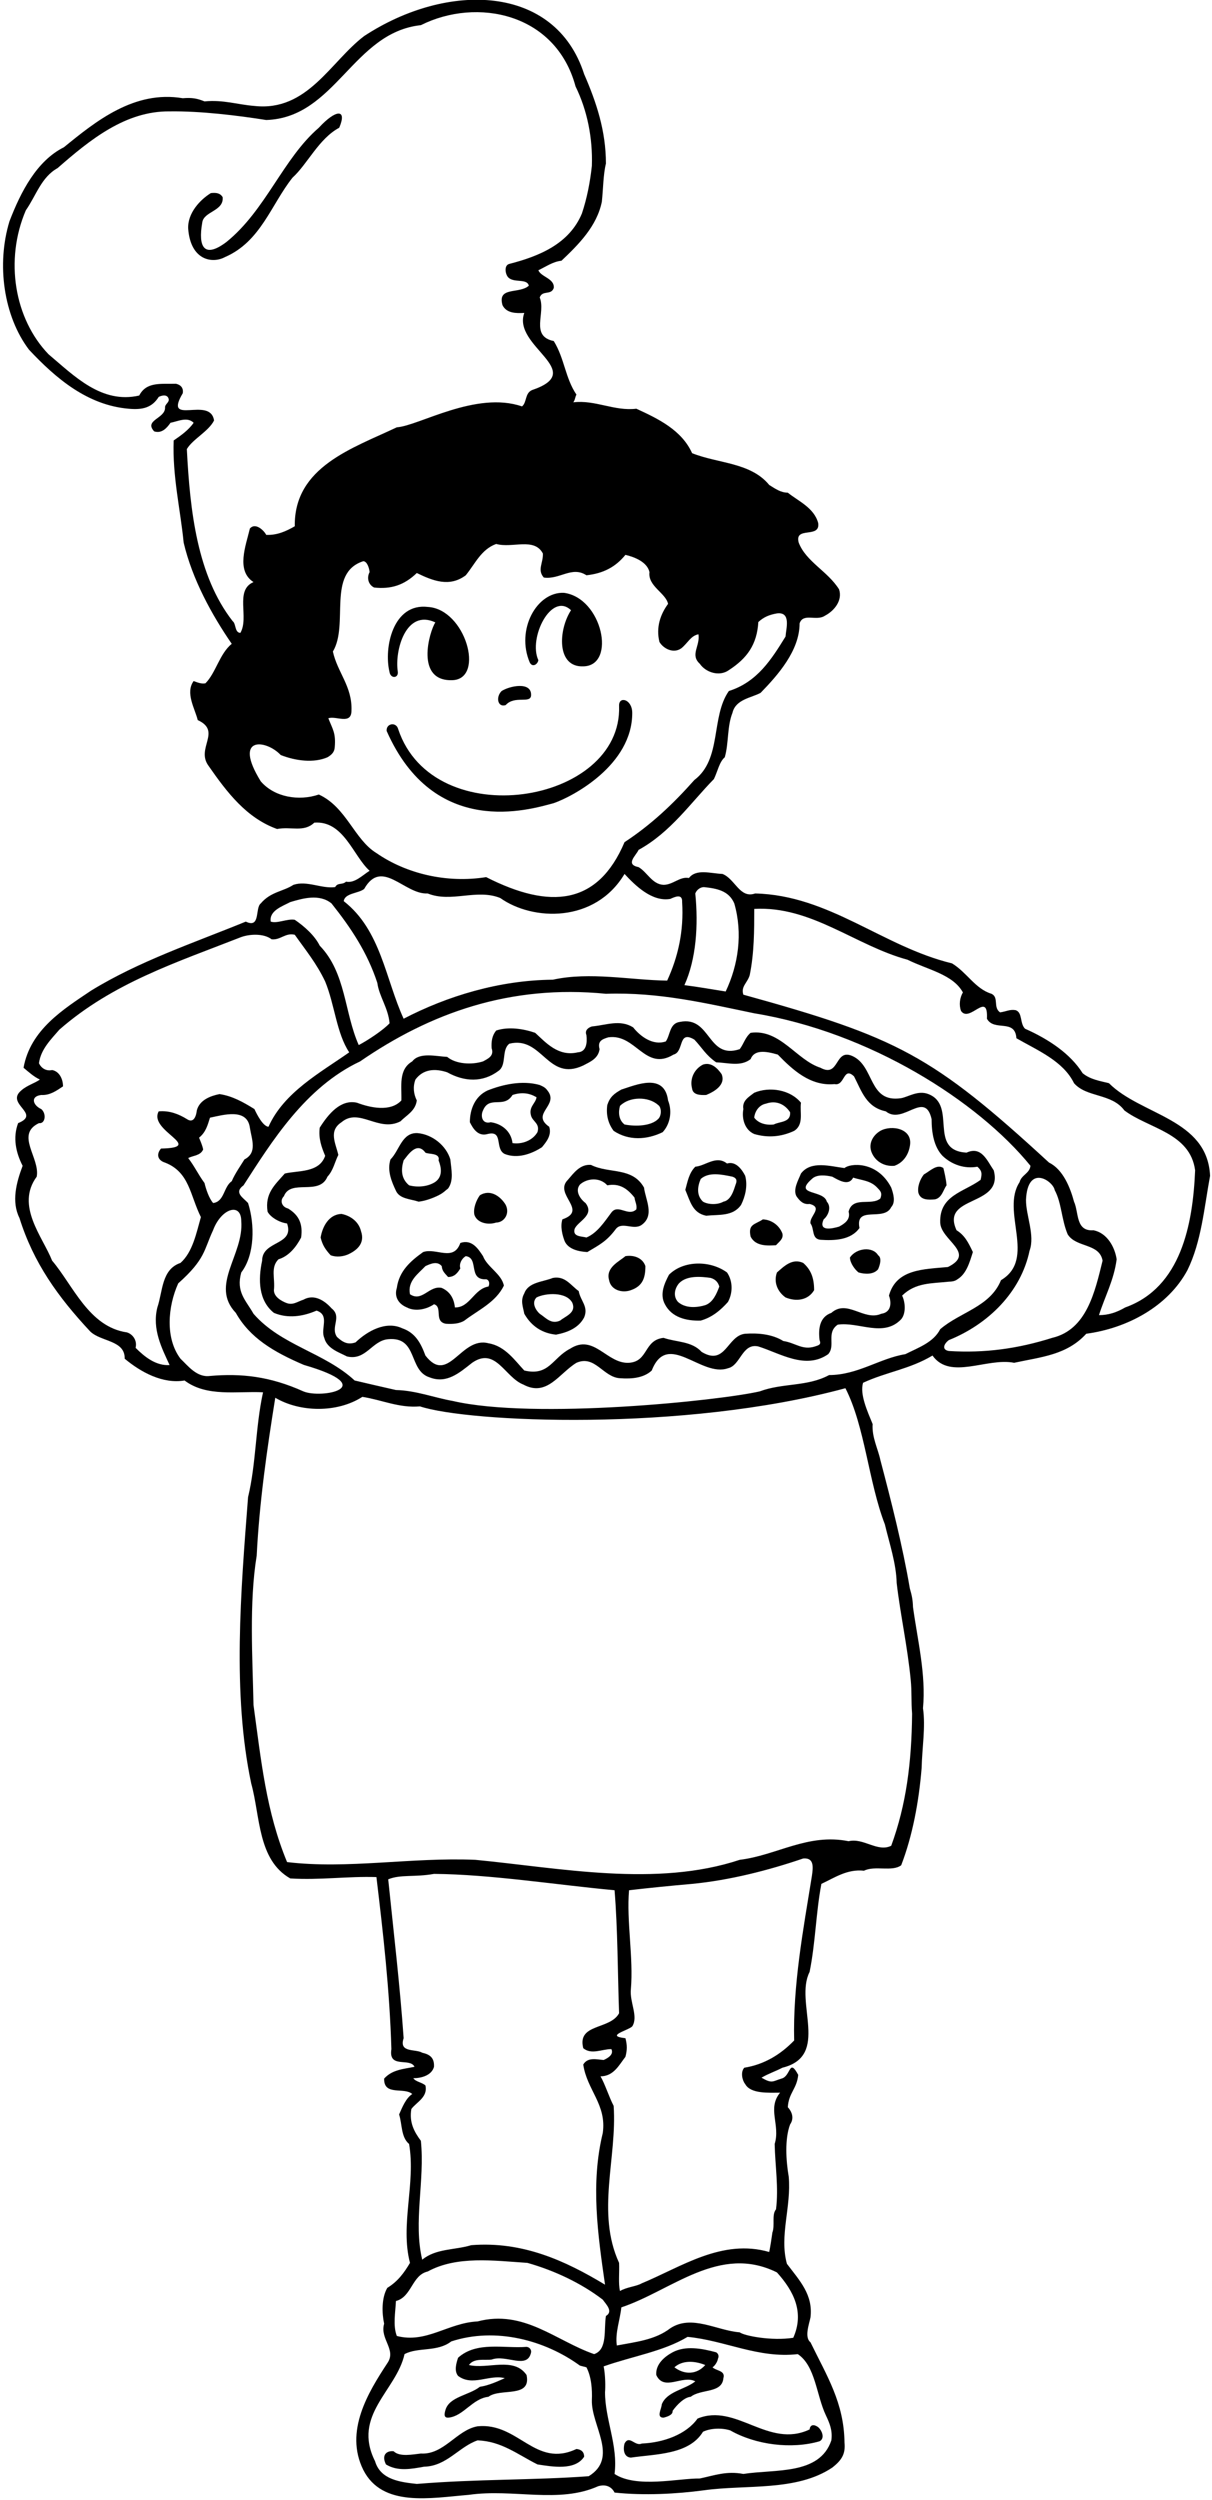 <?xml version="1.0" encoding="UTF-8"?>
<svg xmlns="http://www.w3.org/2000/svg" xmlns:xlink="http://www.w3.org/1999/xlink" width="326pt" height="672pt" viewBox="0 0 326 672" version="1.1">
<g id="surface1">
<path style=" stroke:none;fill-rule:nonzero;fill:rgb(0%,0%,0%);fill-opacity:1;" d="M 298.281 291.141 C 295.84 290.531 293.277 290.164 291.203 288.457 C 287.91 283.211 282.055 279.309 275.711 276.504 C 274.246 275.039 275.102 272.109 273.148 271.5 C 271.562 271.258 270.707 271.867 269 272.109 C 267.047 270.77 268.758 268.086 266.684 267.109 C 262.289 265.766 260.094 261.375 256.066 258.934 C 237.402 254.422 223.129 240.633 203.121 240.145 C 198.973 241.609 197.754 236.242 194.336 234.898 C 191.164 234.777 187.262 233.438 185.309 235.996 C 182.867 235.512 181.039 237.828 178.477 237.828 C 175.426 237.707 174.086 234.41 171.766 233.07 C 168.105 232.34 171.035 230.02 171.766 228.434 C 180.43 223.676 185.797 215.746 192.02 209.402 C 192.992 207.449 193.48 204.766 194.945 203.547 C 196.043 199.766 195.555 195.25 197.02 191.59 C 197.875 187.93 202.145 187.562 204.586 186.223 C 209.219 181.465 215.074 174.875 215.074 167.555 C 216.051 164.629 219.59 167.066 221.906 165.48 C 224.469 164.141 226.664 161.336 225.691 158.406 C 222.641 153.527 216.785 150.965 214.832 145.84 C 213.613 141.324 220.688 144.863 220.078 140.594 C 218.98 136.445 214.59 134.617 211.902 132.422 C 209.953 132.422 208.488 131.32 206.902 130.348 C 201.898 124.246 193.117 124.613 186.16 121.805 C 183.355 115.586 177.012 112.535 171.156 109.852 C 165.301 110.582 160.055 107.41 154.199 108.141 C 154.688 107.531 154.688 106.68 155.051 106.066 C 152.004 101.555 151.879 96.43 148.953 91.672 C 142.484 90.328 146.879 84.109 145.172 79.961 C 145.902 77.887 148.219 79.473 148.953 77.398 C 149.195 74.836 145.535 74.469 144.805 72.641 C 146.879 71.664 148.707 70.32 151.027 70.078 C 155.66 65.688 160.543 60.805 161.883 54.219 C 162.25 50.801 162.25 46.898 162.98 43.969 C 162.98 35.188 160.422 27.5 157.125 19.938 C 149.352 -4.289 120.34 -4.98 97.957 9.688 C 88.926 16.52 82.707 30.062 68.434 28.477 C 63.797 28.109 60.137 26.77 55.012 27.254 C 52.984 26.434 51.609 26.203 49.156 26.402 C 36.102 24.203 25.73 32.625 17.191 39.578 C 9.871 43.238 5.602 51.535 2.551 59.465 C -0.984 71.055 0.965 84.961 7.797 93.988 C 15.117 101.797 23.535 108.875 34.516 109.852 C 38.297 110.215 40.859 109.605 42.691 106.68 C 43.422 106.312 44.766 105.945 45.254 106.922 C 45.863 108.141 44.277 108.508 44.398 109.605 C 44.398 112.535 38.664 112.898 41.469 115.949 C 43.422 116.559 44.766 115.219 45.863 113.633 C 47.812 113.266 50.375 111.926 52.086 113.633 C 50.742 115.586 48.668 117.047 46.715 118.391 C 46.352 128.027 48.547 137.055 49.398 145.84 C 51.719 155.723 56.965 165.238 62.332 173.047 C 59.039 175.73 58.062 180.855 55.258 183.66 C 54.035 183.902 52.816 183.293 52.086 183.051 C 49.766 186.223 52.449 190.492 53.184 193.543 C 59.77 196.594 52.57 201.105 56.109 205.863 C 61.113 213.062 66.359 219.895 74.531 222.82 C 78.312 222.09 81.73 223.797 84.535 221.113 C 92.465 220.504 95.027 230.141 99.418 234.047 C 97.469 235.266 95.395 237.461 93.074 236.973 C 92.023 237.949 90.879 237.109 90.148 238.438 C 86.488 238.926 82.586 236.609 78.922 237.828 C 76.117 239.656 72.824 239.656 70.141 242.828 C 68.555 244.051 70.141 249.66 66.113 247.711 C 52.086 253.445 37.445 258.324 24.512 266.254 C 17.07 271.258 8.164 276.746 6.332 286.992 C 7.797 288.215 9.141 289.434 10.727 290.164 C 9.383 291.141 7.188 291.754 5.723 293.094 C 1.332 296.754 11.215 299.316 4.871 301.879 C 3.406 305.781 4.262 309.809 6.09 313.348 C 4.383 317.859 3.039 322.984 5.234 327.375 C 9.02 339.453 15.605 348.605 24.27 357.875 C 27.195 360.684 33.66 360.195 33.539 365.195 C 37.934 368.855 43.789 372.027 49.645 371.051 C 55.621 375.566 63.797 373.859 70.75 374.223 C 68.676 383.738 68.918 393.258 66.723 402.406 C 64.773 427.66 62.453 455.23 67.578 479.387 C 70.02 488.172 69.285 499.883 78.07 504.887 C 86.121 505.375 93.441 504.277 101.25 504.52 C 103.078 519.77 104.789 534.652 105.277 550.758 C 104.422 556.125 110.277 552.953 111.496 555.516 C 108.57 556.125 105.52 556.246 103.324 558.688 C 103.203 563.445 108.691 560.883 110.887 562.836 C 109.18 563.934 108.203 566.375 107.352 568.324 C 108.203 571.012 107.84 574.426 110.035 576.258 C 111.863 586.871 107.594 597.973 110.277 608.219 C 108.691 610.906 106.984 613.223 104.18 614.93 C 102.594 617.613 102.715 621.762 103.324 624.57 C 102.105 628.715 106.738 631.523 104.18 635.184 C 99.055 642.988 92.59 653.48 97.711 663.852 C 102.836 673.977 115.77 671.418 126.137 670.562 C 138.094 668.855 150.293 673.004 160.906 668.242 C 163.09 667.617 164.566 668.488 165.301 669.953 C 173.23 670.805 182.016 670.32 189.336 669.344 C 200.68 667.758 214.223 669.707 223.859 663.242 C 226.453 661.215 227.445 659.535 227.152 656.531 C 227.031 645.797 222.395 638.598 218.004 629.57 C 216.297 628.227 217.637 624.691 218.004 622.859 C 218.734 616.762 215.074 612.977 211.66 608.465 C 209.586 600.902 212.879 593.215 212.148 585.039 C 211.414 580.77 211.051 574.914 212.516 571.012 C 213.613 569.426 213.125 567.715 211.902 566.375 C 212.148 562.469 214.34 561.469 214.703 557.688 C 212.195 553.016 212.758 558.078 210.195 558.688 C 207.77 559.422 207.695 560.105 204.828 558.445 C 206.656 557.348 208.609 556.734 210.441 555.762 C 223.371 552.59 213.613 538.191 217.762 530.02 C 219.348 522.211 219.469 514.035 220.934 506.352 C 224.594 504.641 227.887 502.324 232.398 502.812 C 235.328 501.348 239.965 503.18 242.402 501.348 C 245.453 493.418 247.16 484.27 247.895 475.238 C 248.016 469.871 248.992 464.137 248.262 459.137 C 249.113 450.109 246.797 440.836 245.574 431.93 C 245.516 430.023 245.289 428.879 244.723 426.93 C 242.77 415.461 239.719 403.504 236.793 392.402 C 236.184 389.473 234.473 386.301 234.719 382.766 C 233.375 379.469 231.18 374.711 232.156 371.66 C 238.5 368.734 244.723 368.004 250.82 364.344 C 255.578 371.051 265.461 364.828 272.781 366.293 C 280.102 364.707 286.934 364.219 292.18 358.484 C 303.16 357.023 314.141 351.164 319.387 341.406 C 323.168 333.719 323.898 324.57 325.484 316.031 C 324.754 300.656 306.941 299.805 298.281 291.141 Z M 187.016 240.145 C 187.383 239.172 188.359 238.438 189.336 238.438 C 192.871 238.805 196.043 239.414 197.508 242.828 C 199.824 250.883 198.605 259.301 195.191 266.496 C 191.285 265.887 187.992 265.277 184.09 264.789 C 187.262 257.836 187.871 248.688 187.016 240.145 Z M 64.648 170.117 C 63.062 169.996 63.551 167.68 62.574 166.945 C 53.059 154.746 51.109 137.422 50.254 120.707 C 51.84 118.023 56.109 115.949 57.574 113.023 C 56.598 106.312 43.789 114.73 49.156 105.703 C 49.398 104.285 48.637 103.445 47.324 103.141 C 43.301 103.262 39.395 102.531 37.445 106.312 C 27.316 108.629 19.996 101.066 13.043 95.211 C 3.895 85.695 1.211 69.953 6.945 56.535 C 9.75 52.512 11.094 47.629 15.484 45.188 C 24.27 37.504 33.785 29.816 45.617 29.938 C 53.914 29.816 63.918 31.039 71.605 32.258 C 90.27 31.648 94.906 8.711 113.207 6.762 C 128.238 -0.758 149.492 3.48 154.809 23.23 C 157.98 29.695 159.445 37.137 159.199 44.578 C 158.711 49.094 157.859 53.363 156.516 57.391 C 153.102 65.562 145.047 68.859 136.996 70.934 C 135.531 71.297 135.898 73.617 136.629 74.469 C 138.094 76.18 141.754 74.715 142.242 76.789 C 139.68 79.105 133.703 76.91 135.164 82.035 C 136.266 84.23 138.824 84.23 141.023 84.109 C 137.727 93.137 158.223 99.723 143.098 104.848 C 141.145 105.703 141.754 108.141 140.41 109.238 C 128.047 104.98 112.598 114.484 106.738 114.852 C 94.906 120.465 79.047 125.465 79.289 141.449 C 76.973 142.789 74.531 143.887 71.605 143.766 C 70.992 142.547 68.676 140.352 67.211 142.059 C 66.113 146.695 63.43 153.402 68.188 156.453 C 63.062 158.648 67.09 165.969 64.648 170.117 Z M 85.758 213.551 C 80.387 215.379 73.801 214.281 70.141 210.012 C 62.516 197.691 71.59 198.758 75.508 202.938 C 79.535 204.523 84.414 205.133 88.074 203.547 C 89.355 202.797 89.965 202.035 90.039 200.816 C 90.379 196.973 89.43 195.938 88.316 193.055 C 90.391 192.32 94.539 194.945 94.539 190.98 C 94.785 184.516 90.758 180.73 89.539 175.121 C 93.93 167.801 87.832 154.016 97.711 150.844 C 98.688 150.844 99.297 152.551 99.418 153.77 C 98.566 155.355 99.113 157.199 100.641 157.918 C 105.152 158.406 108.691 157.309 112.109 154.016 C 116.379 156.09 120.891 157.918 125.285 154.625 C 127.848 151.453 129.434 147.672 133.457 146.207 C 137.852 147.426 143.707 144.375 146.023 148.77 C 146.145 151.328 144.438 153.16 146.27 155.234 C 150.539 155.844 153.832 152.062 157.734 154.625 C 162.25 154.137 165.543 152.43 168.227 149.133 C 170.789 149.742 174.086 151.086 174.695 153.77 C 174.207 157.551 179.086 159.383 179.695 162.309 C 177.621 165.117 176.402 168.652 177.379 172.559 C 178.477 174.387 181.16 175.73 183.234 174.266 C 184.941 172.926 185.797 170.852 187.871 170.484 C 188.359 173.656 185.551 175.973 188.234 178.414 C 189.82 180.73 193.48 181.953 196.043 180.121 C 200.926 176.949 203.609 173.289 203.973 167.191 C 205.438 165.848 206.902 165.238 208.977 164.871 C 212.879 164.383 211.414 169.02 211.293 171.094 C 207.512 177.195 203.73 183.293 196.043 185.734 C 191.164 192.688 194.215 204.035 186.773 209.645 C 180.914 216.234 175.059 221.723 167.984 226.359 C 160.801 243.285 147.992 244.508 130.773 235.754 C 120.039 237.461 109.18 234.777 101.25 229.289 C 95.273 225.629 93.199 216.965 85.758 213.551 Z M 97.957 238.926 C 102.715 230.508 108.812 240.512 115.035 240.145 C 121.379 242.707 128.211 238.805 134.555 241.367 C 143.266 247.559 160.039 248.168 167.984 234.898 C 170.91 238.07 175.426 242.465 180.305 241.609 C 181.402 241.121 183.602 240.023 183.477 242.465 C 183.965 250.273 182.379 257.227 179.453 263.57 C 169.691 263.449 158.711 261.129 148.707 263.324 C 134.312 263.449 120.281 267.719 108.57 273.816 C 103.691 263.203 102.469 250.027 92.465 242.219 C 92.711 240.023 96.492 240.145 97.957 238.926 Z M 78.07 242.465 C 81.363 241.488 85.879 240.145 89.172 242.828 C 94.418 249.418 98.809 256.008 101.492 264.18 C 101.98 267.84 104.422 270.891 104.789 275.039 C 103.078 276.867 99.055 279.551 96.492 280.895 C 92.59 272.109 93.074 261.496 86 254.176 C 84.656 251.492 81.973 249.051 79.289 247.223 C 77.34 246.855 74.531 248.32 72.824 247.711 C 72.336 244.781 75.996 243.562 78.07 242.465 Z M 36.469 362.27 C 36.957 360.316 35.734 358.609 34.148 358.121 C 23.902 356.656 19.633 345.434 14.02 338.844 C 11.457 332.379 4.137 324.082 9.871 316.273 C 10.848 311.273 4.016 304.93 10.48 301.879 C 12.191 302.121 12.555 299.316 11.094 298.098 C 8.895 297.121 8.043 294.68 11.094 294.312 C 13.41 294.438 15.117 293.215 16.949 291.996 C 16.949 290.043 15.973 287.969 14.02 287.605 C 12.434 287.969 11.094 287.117 10.48 285.773 C 10.969 281.992 13.777 279.309 15.973 276.746 C 30.367 264.18 47.449 258.691 64.895 251.859 C 67.336 251.004 70.992 250.883 73.066 252.469 C 75.508 252.711 76.727 250.637 79.289 251.246 C 82.219 255.395 85.145 258.934 87.465 263.812 C 90.027 270.035 90.516 277.723 93.93 282.848 C 86.121 288.336 76.363 293.582 72.215 302.855 C 70.75 302.73 69.164 299.684 68.434 298.098 C 65.504 296.266 62.453 294.559 59.039 294.07 C 56.598 294.559 53.668 295.656 52.938 298.461 C 52.816 299.684 52.207 302.121 50.254 300.781 C 48.059 299.438 45.617 298.461 42.691 298.707 C 39.762 303.953 55.5 308.465 43.301 308.711 C 41.957 310.297 42.445 311.883 44.398 312.492 C 50.984 315.055 51.109 321.277 54.035 327.133 C 52.816 331.402 51.84 336.527 48.547 339.453 C 43.422 341.16 43.789 347.141 42.324 351.41 C 40.859 357.266 43.543 362.391 45.617 366.902 C 41.957 367.148 38.906 364.707 36.469 362.27 Z M 53.547 305.781 C 55.379 304.316 55.867 302.367 56.477 300.414 C 60.016 299.684 66.48 297.73 67.211 303.098 C 67.699 306.27 69.285 309.809 65.746 311.637 C 65.016 312.859 63.188 315.422 62.332 317.492 C 60.137 318.957 60.379 322.984 57.332 323.352 C 56.23 322.129 55.379 319.566 55.012 317.98 C 53.305 315.664 52.328 313.469 50.621 311.273 C 51.961 310.539 53.914 310.66 54.645 308.953 C 54.402 307.734 53.914 306.758 53.547 305.781 Z M 56.477 369.832 C 52.938 370.32 50.496 367.027 48.547 365.195 C 44.398 359.707 45.129 351.164 47.938 344.945 C 55.297 338.398 54.828 335.957 57.309 330.672 C 59.504 324.773 64.895 323.09 64.895 328.23 C 65.625 337.258 56.355 345.434 63.43 352.875 C 67.211 359.586 73.555 363.367 81.73 366.863 C 102.633 372.922 86.406 376.012 81.609 373.98 C 72.582 369.914 64.895 369.102 56.477 369.832 Z M 110.645 566.863 C 111.984 565.031 115.156 563.691 114.426 560.52 C 113.449 559.664 111.848 559.574 111.164 558.582 C 113.359 558.582 116.117 557.82 116.734 555.523 C 116.855 553.207 115.77 552.223 113.57 551.734 C 111.742 550.637 107.227 551.855 108.57 547.828 C 107.594 533.801 105.887 519.402 104.422 505.129 C 107.656 503.758 111.621 504.598 116.742 503.664 C 131.992 503.789 149.441 506.594 165.301 508.059 C 166.152 518.184 166.152 530.871 166.52 541.121 C 164.078 545.633 155.176 543.805 156.883 550.516 C 159.078 552.344 161.883 550.758 164.445 550.758 C 165.18 552.223 163.469 553.199 162.371 553.688 C 160.543 553.562 158.102 552.832 156.883 554.906 C 157.859 561.738 163.227 565.641 162.129 573.328 C 158.836 586.871 160.785 600.535 162.738 614.078 C 152.004 607.609 140.535 602.363 126.746 603.461 C 122.355 604.805 117.23 604.316 113.57 607.367 C 111.133 597.238 114.305 586.137 113.207 575.402 C 111.375 572.961 110.035 570.398 110.645 566.863 Z M 106.496 618.469 C 110.766 617.371 110.766 611.516 115.035 610.539 C 122.844 606.27 132.727 607.609 141.875 608.219 C 149.195 610.293 156.395 613.711 162.129 618.102 C 162.98 619.324 165.055 621.273 162.98 622.492 C 162.371 626.156 163.469 631.523 159.809 632.742 C 149.562 629.203 140.898 620.664 128.457 623.957 C 120.527 624.324 114.672 629.938 106.738 627.863 C 105.641 625.055 106.375 621.395 106.496 618.469 Z M 158.348 665.559 C 143.34 666.656 128.336 666.293 112.109 667.633 C 107.715 667.145 102.348 666.535 100.883 661.535 C 94.66 649.09 106.617 642.625 108.812 632.742 C 112.473 630.789 117.598 632.254 121.379 629.328 C 133.336 625.422 146.598 629 155.988 635.832 C 156.605 636.004 157.246 636.156 157.734 636.281 C 159.078 638.844 159.32 642.258 159.199 645.062 C 158.957 651.895 166.52 660.559 158.348 665.559 Z M 222.152 649.211 C 223.129 651.285 223.98 653.238 223.617 655.922 C 220.445 665.316 208.488 663.609 199.949 664.949 C 195.434 664.098 192.262 665.316 188.234 666.172 C 182.605 666.086 171.156 668.855 165.301 664.949 C 166.277 657.266 162.738 650.309 162.738 642.988 C 162.859 641.617 162.859 638.492 162.371 636.035 C 169.938 633.352 178.477 632.012 184.941 628.105 C 195.066 629.082 203.973 633.961 214.59 632.742 C 219.348 635.914 219.59 643.844 222.152 649.211 Z M 213.367 628.352 C 207.543 629.266 200.145 627.816 198.973 626.887 C 192.75 626.398 186.039 622.008 180.305 625.789 C 176.156 628.961 171.035 629.449 165.91 630.426 C 165.422 627.008 166.766 623.594 167.129 620.176 C 180.672 615.66 193.48 603.098 208.977 610.781 C 213.488 615.785 216.418 621.52 213.367 628.352 Z M 218.371 504.277 C 216.051 518.672 213.246 533.555 213.613 548.441 C 209.953 552.223 205.559 554.906 200.191 555.762 C 199.094 556.98 199.703 559.297 200.438 560.152 C 201.898 562.836 206.781 562.469 209.828 562.469 C 206.293 566.738 209.953 571.133 208.367 576.258 C 208.488 582.113 209.465 587.969 208.73 593.824 C 207.512 595.289 208.488 598.094 207.758 600.047 C 207.512 601.754 207.27 603.461 206.902 605.293 C 194.215 601.633 183.234 609.32 172.621 613.711 C 171.156 614.562 168.594 614.688 166.766 615.785 C 166.277 613.832 166.641 610.781 166.52 608.219 C 160.297 594.68 166.031 579.914 165.055 566.008 C 163.836 563.691 162.738 560.152 161.52 558.078 C 165.055 558.078 166.52 555.027 168.227 552.832 C 168.715 551.004 168.715 549.66 168.227 547.828 C 162.617 547.219 168.961 545.758 170.059 544.656 C 171.766 541.973 169.324 538.191 169.691 534.652 C 170.426 526.234 168.473 516.23 169.203 508.059 C 174.449 507.449 180.551 506.84 186.16 506.352 C 196.289 505.375 206.781 502.691 216.051 499.52 C 218.98 499.273 218.75 501.773 218.371 504.277 Z M 238.012 409.727 C 239.23 414.852 241.062 420.219 241.184 425.465 C 242.16 433.883 244.113 442.664 244.965 451.57 C 245.285 454.805 245.059 457.168 245.332 460.602 C 245.211 473.777 243.746 485.121 239.719 496.102 C 236.059 497.934 232.277 493.906 228.254 494.883 C 217.273 492.688 208.977 498.664 198.973 499.883 C 176.523 507.324 150.66 502.078 127.848 499.883 C 110.645 499.152 93.562 502.445 77.215 500.492 C 71.605 486.953 70.262 473.41 68.188 458.281 C 67.945 445.84 66.969 430.832 69.043 418.145 C 69.773 403.625 71.848 389.352 74.043 375.688 C 80.633 379.594 90.637 379.836 97.469 375.445 C 102.836 376.297 107.352 378.492 112.961 378.008 C 125.773 382.277 183.715 384.98 227.398 373.125 C 232.645 383.375 233.621 398.379 238.012 409.727 Z M 243.504 363.977 C 236.672 365.074 230.691 369.59 223.008 369.59 C 217.148 372.762 210.562 371.66 204.34 373.98 C 193.645 376.449 143.715 381.648 121.746 376.543 C 116.867 375.688 111.863 373.734 106.496 373.613 C 102.715 372.762 99.055 371.906 95.395 371.051 C 87.219 363.488 75.629 361.656 68.188 353.117 C 66.113 349.457 63.43 347.262 64.895 342.016 C 68.555 337.258 68.555 329.086 66.723 323.352 C 65.383 321.887 62.82 320.543 65.504 318.594 C 73.066 306.879 82.098 292.238 96.859 285.285 C 115.645 272.355 137.117 264.547 162.98 267.109 C 177.258 266.621 189.945 269.672 202.875 272.355 C 233.875 277.422 262.996 295.918 277.176 313.348 C 276.93 315.422 274.734 315.785 274.246 317.738 C 269.121 325.547 278.883 338.355 269.242 344.09 C 266.316 351.289 258.266 352.629 252.895 357.266 C 251.066 360.805 247.16 362.145 243.504 363.977 Z M 283.031 359.586 C 273.758 362.512 264.852 363.73 255.215 363.121 C 253.215 362.77 253.902 361.172 255.215 360.195 C 265.828 355.926 274.613 347.262 276.93 336.16 C 278.438 332.016 275.941 326.711 275.969 322.512 C 276.395 312.75 283.258 317.402 283.695 319.887 C 285.547 323.293 285.508 327.816 287.18 331.77 C 289.496 335.43 295.719 334.086 296.57 338.844 C 294.496 347.262 292.301 357.387 283.031 359.586 Z M 302.672 351.41 C 300.355 352.754 298.156 353.484 295.598 353.484 C 297.184 348.48 299.621 344.09 300.355 338.477 C 299.867 335.184 297.793 331.402 294.133 330.672 C 289.254 331.035 290.227 325.91 288.887 322.984 C 287.91 319.324 285.957 314.32 282.176 312.492 C 250.789 283.617 241.34 278.789 199.949 267.352 C 199.215 265.156 201.047 264.18 201.656 262.105 C 202.875 256.129 202.875 250.027 202.875 244.293 C 218.246 243.441 230.082 254.176 244.113 257.957 C 249.48 260.641 256.312 261.863 258.996 266.742 C 258.141 268.207 257.898 270.156 258.508 271.742 C 260.824 275.039 265.828 266.133 265.461 273.816 C 267.414 277.355 273.027 273.695 273.391 279.062 C 279.125 282.359 285.957 285.164 288.887 291.141 C 292.301 295.047 299.012 293.824 302.43 298.461 C 308.895 303.344 320.117 304.441 321.461 314.566 C 320.852 329.086 317.68 346.043 302.672 351.41 "/>
<path style=" stroke:none;fill-rule:nonzero;fill:rgb(0%,0%,0%);fill-opacity:1;" d="M 78.68 47.754 C 82.707 44.094 85.758 37.262 91.246 34.332 C 93.441 29.207 90.379 29.312 85.758 34.332 C 76.117 42.629 71.48 56.535 60.867 65.074 C 54.926 69.531 53.238 66.434 54.402 59.828 C 54.77 56.781 60.258 56.781 59.891 52.996 C 59.16 51.777 57.941 51.777 56.719 51.898 C 53.914 53.609 50.375 57.27 50.621 61.539 C 51.305 70.086 57.219 70.891 60.504 69.102 C 70.141 64.953 72.945 54.949 78.68 47.754 "/>
<path style=" stroke:none;fill-rule:nonzero;fill:rgb(0%,0%,0%);fill-opacity:1;" d="M 144.805 177.438 C 142.043 171.535 148.297 158.953 153.59 164.02 C 150.188 169.23 149.594 179.465 156.973 179.102 C 165.836 178.855 162.02 160.672 151.652 159.336 C 144.332 159.07 138.746 169.254 142.484 178.047 C 143.219 179.512 144.637 178.551 144.805 177.438 "/>
<path style=" stroke:none;fill-rule:nonzero;fill:rgb(0%,0%,0%);fill-opacity:1;" d="M 106.992 180.484 C 106.129 174.891 109.156 163.582 117.098 167.289 C 115.508 169.707 111.5 183.328 121.848 182.812 C 130.453 182.285 125.191 163.758 115.121 163.137 C 105.648 162.004 103.234 174.164 104.746 180.5 C 104.984 182.516 107.273 182.363 106.992 180.484 "/>
<path style=" stroke:none;fill-rule:nonzero;fill:rgb(0%,0%,0%);fill-opacity:1;" d="M 136.02 189.516 C 138.461 186.785 142.805 189.301 142.852 186.832 C 142.961 183.125 137.09 184.348 134.922 185.734 C 133.273 187.395 133.887 190.219 136.02 189.516 "/>
<path style=" stroke:none;fill-rule:nonzero;fill:rgb(0%,0%,0%);fill-opacity:1;" d="M 148.953 215.867 C 154.09 214.086 170.105 205.621 170.059 191.59 C 170.027 187.855 166.367 187.016 166.52 189.762 C 167.434 216.219 116.574 224.379 107.105 195.98 C 106.59 193.953 103.816 194.41 104 196.469 C 116.805 225.445 142.273 217.668 148.953 215.867 "/>
<path style=" stroke:none;fill-rule:nonzero;fill:rgb(0%,0%,0%);fill-opacity:1;" d="M 257.289 330.672 C 252.895 321.152 269.977 324.449 267.293 314.566 C 265.461 311.883 263.996 307.977 259.973 309.809 C 249.48 309.199 257.531 297.121 249.723 294.07 C 246.918 292.973 244.355 294.801 242.402 295.168 C 233.496 296.512 235.328 286.508 229.227 283.82 C 224.469 281.746 225.812 289.801 220.688 286.992 C 214.223 284.922 209.828 276.504 201.898 277.602 C 200.438 278.82 200.07 280.527 198.973 281.992 C 190.188 284.922 191.285 272.965 182.867 274.672 C 180.062 275.039 180.305 278.211 179.086 279.918 C 175.547 281.137 172.133 278.453 170.301 276.137 C 166.766 273.941 163.105 275.527 159.199 275.891 C 158.133 276.227 157.246 276.988 157.734 278.211 C 157.98 280.285 157.734 282.723 155.418 282.848 C 150.172 284.066 146.879 280.285 143.949 277.602 C 140.777 276.504 136.754 275.891 133.457 276.988 C 132.359 278.332 132.117 279.918 132.238 281.746 C 132.969 283.82 131.262 284.555 129.922 285.285 C 126.871 286.262 122.602 286.02 120.281 284.066 C 117.355 283.945 112.84 282.723 110.887 285.285 C 107.105 287.48 108.082 291.996 107.961 295.777 C 105.031 298.949 99.543 297.73 96.004 296.387 C 91.613 295.41 88.316 299.438 86 303.098 C 85.633 306.027 86.488 308.344 87.465 310.66 C 85.879 315.297 80.145 314.566 76.605 315.422 C 73.801 318.594 71.238 320.789 71.969 325.668 C 72.703 327.133 75.141 328.598 77.215 328.84 C 79.289 334.816 70.508 333.355 70.508 338.844 C 69.406 343.969 69.531 349.578 73.676 352.875 C 77.461 354.461 81.484 353.852 85.145 352.266 C 88.805 353.484 86.121 357.145 87.219 359.586 C 87.953 362.512 91.246 363.488 93.32 364.586 C 98.445 365.805 100.031 360.316 104.422 359.949 C 112.473 359.219 109.789 368.367 115.523 370.199 C 120.16 372.027 123.574 368.977 126.992 366.293 C 133.336 361.902 135.777 370.199 140.777 372.148 C 147.121 375.566 150.414 369.102 155.051 366.293 C 160.055 364.098 162.25 370.199 166.766 370.441 C 170.059 370.688 173.23 370.32 175.305 368.367 C 179.574 357.512 188.602 370.32 195.801 367.758 C 199.215 367.027 199.582 360.926 203.973 361.902 C 209.828 363.73 216.66 368.246 222.762 363.977 C 224.836 361.656 222.152 358.242 225.324 356.047 C 230.938 355.191 237.645 359.586 242.402 354.582 C 243.746 352.996 243.504 349.945 242.648 348.238 C 246.277 344.699 250.473 345.004 255.277 344.484 C 256.344 344.473 257.027 344.242 257.531 343.848 C 259.973 342.383 260.824 339.211 261.68 336.527 C 260.461 333.965 259.484 332.012 257.289 330.672 Z M 254.969 340.551 C 248.504 341.16 241.062 341.039 239.109 348.238 C 239.844 350.191 239.719 352.754 237.035 353.117 C 232.398 355.191 227.887 349.094 223.617 352.875 C 220.445 353.973 220.078 357.145 220.445 360.195 C 220.934 361.414 220.277 361.551 219.223 361.902 C 215.809 363 213.977 360.926 210.684 360.438 C 207.758 358.609 203.973 358.242 200.438 358.484 C 195.555 358.973 195.191 367.27 188.723 363.367 C 186.039 360.438 182.016 360.805 178.477 359.586 C 173.109 360.195 174.449 365.93 169.203 366.293 C 163.227 366.66 159.809 358.363 153.344 362.512 C 148.586 364.953 147.73 369.953 141.023 368.367 C 138.582 365.805 135.898 361.781 131.383 361.047 C 123.941 359.098 120.648 372.395 114.426 364.344 C 113.207 361.047 111.742 358.242 108.203 357.023 C 103.812 354.949 98.809 357.754 95.637 360.805 C 93.562 361.535 92.223 360.805 90.637 359.34 C 88.805 356.656 92.102 353.973 89.172 351.652 C 87.219 349.457 84.414 347.75 81.609 349.336 C 80.023 349.824 78.801 350.922 76.973 350.191 C 75.754 349.703 73.676 348.605 73.676 346.773 C 74.043 343.602 72.703 340.676 74.898 338.477 C 77.703 337.625 79.656 335.184 80.996 332.621 C 81.484 329.086 80.512 326.645 77.461 324.812 C 75.875 324.449 75.141 322.738 76.363 321.52 C 78.191 316.762 85.879 321.52 88.074 316.273 C 89.66 314.566 90.027 312.371 91.004 310.418 C 90.27 307.246 88.316 303.953 91.855 301.633 C 96.613 297.609 101.859 304.441 107.715 301.391 C 109.426 299.684 111.742 298.586 112.109 295.777 C 111.254 294.07 111.012 292.117 111.742 290.164 C 113.816 287.359 116.988 287.117 120.281 288.215 C 124.918 290.777 129.797 291.02 134.066 287.848 C 136.387 286.262 134.801 282.234 136.996 280.527 C 145.902 278.332 147.242 290.898 156.883 286.383 C 158.711 285.406 160.906 284.555 161.273 281.992 C 160.664 279.797 162.008 279.309 163.594 278.82 C 171.035 277.723 173.473 288.094 181.16 283.457 C 184.09 282.723 182.258 276.746 186.773 279.43 C 188.848 281.625 189.82 283.578 192.629 285.531 C 195.922 285.652 199.215 286.75 201.898 284.676 C 202.891 282.098 205.863 282.48 209.219 283.457 C 213.246 287.605 218.004 291.996 224.469 291.387 C 227.277 291.996 226.789 286.508 229.715 289.312 C 231.789 293.34 233.012 297.609 238.258 298.707 C 242.891 302.488 248.746 292.852 250.578 300.781 C 250.578 304.441 251.188 308.223 253.508 310.66 C 256.066 313.102 259.484 314.199 262.898 313.59 C 264.121 314.688 264.195 315.422 263.754 317.129 C 259.238 320.422 252.652 321.277 252.895 328.598 C 253.02 333.355 262.656 336.77 254.969 340.551 "/>
<path style=" stroke:none;fill-rule:nonzero;fill:rgb(0%,0%,0%);fill-opacity:1;" d="M 189.945 294.312 C 192.02 293.461 195.312 291.629 194.094 288.703 C 192.992 287.117 191.285 285.406 189.09 286.141 C 186.895 287.238 185.43 289.801 186.16 292.605 C 186.406 294.312 188.328 294.375 189.945 294.312 "/>
<path style=" stroke:none;fill-rule:nonzero;fill:rgb(0%,0%,0%);fill-opacity:1;" d="M 147.73 302.855 C 142.609 299.316 150.539 297.121 147.242 293.094 C 146.633 292.238 146.008 292.012 145.172 291.629 C 140.41 290.289 135.164 291.508 131.141 293.094 C 127.723 294.68 126.383 298.219 126.383 301.633 C 127.234 303.344 128.578 305.539 131.141 304.805 C 135.531 303.707 132.969 308.832 135.777 310.176 C 139.191 311.516 142.973 310.176 145.781 308.344 C 146.879 307.004 148.465 305.172 147.73 302.855 Z M 144.559 304.316 C 143.188 306.652 140.289 307.613 137.852 307.246 C 137.484 303.953 134.801 302 131.992 301.633 C 129.676 302.242 129.188 299.926 129.922 298.461 C 131.629 294.312 135.531 298.098 137.852 294.312 C 140.367 293.461 142.484 293.824 144.316 294.926 C 144.07 296.633 142.121 297.484 142.852 299.926 C 143.34 301.512 145.293 302 144.559 304.316 "/>
<path style=" stroke:none;fill-rule:nonzero;fill:rgb(0%,0%,0%);fill-opacity:1;" d="M 179.695 295.777 C 178.719 288.215 171.02 291.629 167.129 292.852 C 165.18 293.949 164.078 294.801 163.348 296.996 C 162.98 299.684 163.594 302 165.055 303.953 C 169.082 306.637 173.961 306.391 178.23 304.316 C 180.184 302.242 180.914 298.828 179.695 295.777 Z M 177.012 300.781 C 175.184 302.609 171.156 302.855 167.984 302.242 C 166.398 301.023 166.277 298.949 166.766 297.242 C 169.324 294.68 174.449 294.68 177.012 296.996 C 177.988 297.609 177.988 299.926 177.012 300.781 "/>
<path style=" stroke:none;fill-rule:nonzero;fill:rgb(0%,0%,0%);fill-opacity:1;" d="M 213.613 303.953 C 216.297 302.242 215.074 298.949 215.441 296.387 C 212.516 292.852 207.023 291.996 202.875 293.703 C 201.289 294.91 199.582 295.898 199.949 298.098 C 199.461 300.656 200.312 303.707 202.875 304.805 C 206.656 305.902 210.195 305.539 213.613 303.953 Z M 206.047 296.633 C 208.855 295.656 211.172 296.875 212.516 298.949 C 212.758 301.758 209.707 301.391 208.121 302.242 C 205.926 302.488 203.973 301.879 202.875 300.414 C 202.996 298.828 204.098 296.996 206.047 296.633 "/>
<path style=" stroke:none;fill-rule:nonzero;fill:rgb(0%,0%,0%);fill-opacity:1;" d="M 236.793 303.953 C 234.719 305.172 233.496 307.488 234.473 309.809 C 235.449 312.125 237.77 313.59 240.574 313.348 C 243.016 312.492 244.355 310.297 244.723 308.102 C 245.699 303.344 239.844 302.242 236.793 303.953 "/>
<path style=" stroke:none;fill-rule:nonzero;fill:rgb(0%,0%,0%);fill-opacity:1;" d="M 112.598 322.984 C 114.215 322.816 116.258 322.129 117.965 321.277 C 119.398 320.527 119.777 319.996 120.527 319.445 C 122.113 317.25 121.379 314.32 121.137 311.637 C 120.039 307.977 116.379 304.93 112.352 304.562 C 108.082 304.316 107.473 309.199 105.031 311.637 C 104.055 314.688 105.398 317.738 106.496 320.055 C 107.473 322.254 110.398 322.254 112.598 322.984 Z M 108.57 311.883 C 109.668 310.539 112.109 306.637 114.426 309.809 C 115.281 310.297 118.453 309.809 117.965 311.883 C 118.695 313.711 119.184 316.273 116.988 317.738 C 115.035 318.957 112.352 319.203 110.035 318.594 C 107.84 316.762 107.84 314.32 108.57 311.883 "/>
<path style=" stroke:none;fill-rule:nonzero;fill:rgb(0%,0%,0%);fill-opacity:1;" d="M 195.555 312.734 C 192.629 310.418 189.82 313.348 187.016 313.59 C 185.309 315.297 184.941 317.617 184.332 319.812 C 185.676 322.984 186.285 326.035 189.945 326.766 C 193.359 326.398 197.141 327.012 199.34 323.84 C 200.438 321.641 201.168 318.715 200.438 316.031 C 199.582 314.32 197.875 312.004 195.555 312.734 Z M 197.875 318.348 C 197.387 319.812 196.652 322.617 194.578 322.984 C 193.117 323.84 190.555 323.84 189.09 322.984 C 187.262 321.277 187.625 318.836 188.48 316.883 C 190.676 314.934 194.094 315.664 197.02 316.273 C 198.395 316.73 198.164 317.633 197.875 318.348 "/>
<path style=" stroke:none;fill-rule:nonzero;fill:rgb(0%,0%,0%);fill-opacity:1;" d="M 158.957 313.102 C 156.027 312.859 154.32 315.297 152.734 317.129 C 148.828 321.031 158.348 325.301 151.27 327.742 C 150.66 329.695 151.27 332.012 151.879 333.598 C 152.855 335.793 155.66 336.402 157.98 336.527 C 161.273 334.574 163.227 333.598 165.664 330.305 C 167.375 328.23 170.426 330.793 172.621 329.207 C 176.156 326.645 173.598 322.375 173.23 319.203 C 170.059 313.59 163.836 315.543 158.957 313.102 Z M 171.156 325.059 C 168.961 327.133 166.277 323.473 164.445 325.91 C 162.617 328.352 160.664 331.402 157.734 332.621 C 156.516 332.258 153.953 332.5 154.562 330.305 C 155.418 328.23 160.055 326.645 157.492 323.352 C 156.027 322.254 154.562 320.055 156.027 318.348 C 157.98 316.641 161.395 316.395 163.348 318.594 C 166.641 317.98 168.715 319.445 170.668 321.887 C 170.789 322.984 171.398 323.84 171.156 325.059 "/>
<path style=" stroke:none;fill-rule:nonzero;fill:rgb(0%,0%,0%);fill-opacity:1;" d="M 227.152 313.957 C 223.25 313.469 218.125 311.883 215.441 315.422 C 214.711 317.25 213.246 319.691 214.223 321.52 C 215.074 322.738 216.051 323.84 217.762 323.594 C 221.543 324.57 217.637 326.887 218.004 328.84 C 219.102 330.305 218.246 332.988 220.688 333.23 C 224.348 333.477 228.863 333.355 231.18 330.059 C 229.961 323.84 237.77 328.473 239.719 324.449 C 240.941 323.105 240.328 320.91 239.719 319.203 C 235.938 311.871 228.512 312.676 227.152 313.957 Z M 236.793 322.129 C 234.352 324.203 229.352 321.398 228.254 325.668 C 228.863 327.863 227.031 328.961 225.691 329.695 C 223.633 330.289 220.078 331.035 221.543 327.742 C 222.762 326.766 223.738 324.449 222.395 322.984 C 221.543 319.691 213.246 321.398 218.371 316.883 C 219.711 315.543 222.273 315.906 223.859 316.273 C 225.445 317.129 228.254 318.957 229.473 316.52 C 231.668 317.25 234.109 317.25 235.938 319.203 C 236.746 320.07 237.402 320.543 236.793 322.129 "/>
<path style=" stroke:none;fill-rule:nonzero;fill:rgb(0%,0%,0%);fill-opacity:1;" d="M 253.75 313.957 C 252.043 312.734 250.09 314.809 248.504 315.664 C 247.527 316.883 246.676 318.957 247.039 320.664 C 247.648 322.617 249.723 322.496 251.434 322.375 C 253.383 322.008 253.75 319.691 254.605 318.594 C 254.48 317.008 253.992 314.934 253.75 313.957 "/>
<path style=" stroke:none;fill-rule:nonzero;fill:rgb(0%,0%,0%);fill-opacity:1;" d="M 129.066 321.277 C 128.09 322.617 127.234 324.812 127.602 326.523 C 128.336 328.719 131.262 329.328 133.457 328.598 C 135.531 328.598 137.238 326.277 136.02 323.84 C 134.801 321.766 131.992 319.445 129.066 321.277 "/>
<path style=" stroke:none;fill-rule:nonzero;fill:rgb(0%,0%,0%);fill-opacity:1;" d="M 91.855 326.277 C 88.441 326.398 86.73 329.695 86.242 332.621 C 86.73 334.695 87.586 335.914 88.926 337.379 C 90.422 337.988 92.48 337.762 93.93 337.016 C 96.141 335.93 98.199 334.086 97.102 330.914 C 96.492 328.352 94.297 326.766 91.855 326.277 "/>
<path style=" stroke:none;fill-rule:nonzero;fill:rgb(0%,0%,0%);fill-opacity:1;" d="M 210.441 331.523 C 209.586 329.328 207.543 327.848 205.195 327.742 C 202.996 329.207 201.168 328.961 201.898 332.379 C 203.242 335.062 206.535 334.816 208.73 334.695 C 209.586 333.719 210.805 332.988 210.441 331.523 "/>
<path style=" stroke:none;fill-rule:nonzero;fill:rgb(0%,0%,0%);fill-opacity:1;" d="M 123.82 334.086 C 121.988 339.211 117.355 335.305 113.816 336.527 C 110.398 338.965 107.352 341.648 106.738 346.164 C 106.008 348.48 107.105 350.434 109.426 351.41 C 111.742 352.629 114.793 351.898 116.742 350.555 C 119.184 351.289 116.621 355.191 119.914 355.801 C 121.746 355.926 123.574 355.801 124.918 354.949 C 128.578 352.141 133.336 350.066 135.531 345.555 C 134.922 342.383 131.02 340.551 129.922 337.625 C 128.699 335.793 126.992 332.988 123.82 334.086 Z M 131.383 345.797 C 127.48 346.406 126.383 351.531 122.355 351.41 C 122.113 348.969 121.016 347.141 118.816 346.164 C 115.402 345.434 113.57 350.066 110.277 347.871 C 109.547 344.336 112.473 342.383 114.426 340.309 C 115.77 339.699 117.598 338.844 118.816 340.309 C 118.941 341.648 119.551 342.137 120.527 343.234 C 122.234 343.234 123.09 342.137 123.82 340.918 C 123.453 339.82 124.062 338.355 125.285 337.625 C 128.945 338.113 125.773 344.09 130.773 343.848 C 131.508 343.969 131.824 344.93 131.383 345.797 "/>
<path style=" stroke:none;fill-rule:nonzero;fill:rgb(0%,0%,0%);fill-opacity:1;" d="M 236.184 337.379 C 234.719 334.941 230.324 335.43 228.617 337.988 C 228.617 339.453 229.961 341.285 230.938 342.016 C 232.645 342.504 234.961 342.625 236.184 341.16 C 236.672 340.062 237.281 338.113 236.184 337.379 "/>
<path style=" stroke:none;fill-rule:nonzero;fill:rgb(0%,0%,0%);fill-opacity:1;" d="M 168.227 337.625 C 166.52 339.09 162.859 340.676 163.836 344.09 C 164.324 346.773 167.375 347.629 169.691 346.773 C 172.863 345.676 173.598 343.48 173.598 340.309 C 172.863 338.113 170.547 337.258 168.227 337.625 "/>
<path style=" stroke:none;fill-rule:nonzero;fill:rgb(0%,0%,0%);fill-opacity:1;" d="M 216.051 339.453 C 213.125 338.113 210.93 340.309 208.977 342.016 C 208 344.699 209.219 347.262 211.293 348.727 C 214.223 349.945 217.395 349.457 218.98 346.773 C 218.98 343.48 218.125 341.285 216.051 339.453 "/>
<path style=" stroke:none;fill-rule:nonzero;fill:rgb(0%,0%,0%);fill-opacity:1;" d="M 179.941 342.625 C 178.719 344.945 177.379 347.871 178.844 350.555 C 180.672 354.094 184.574 355.07 188.48 354.949 C 191.531 354.094 193.848 352.141 195.801 349.945 C 197.141 347.508 197.141 344.336 195.555 342.016 C 191.043 338.723 183.844 338.723 179.941 342.625 Z M 189.699 350.801 C 187.262 351.531 184.332 351.652 182.379 349.945 C 181.039 348.48 181.402 346.406 182.625 344.945 C 184.699 342.746 188.602 343.113 191.164 343.48 C 192.383 343.848 193.117 344.578 193.48 345.797 C 192.75 347.75 191.773 350.066 189.699 350.801 "/>
<path style=" stroke:none;fill-rule:nonzero;fill:rgb(0%,0%,0%);fill-opacity:1;" d="M 148.707 343.48 C 146.023 344.578 142.121 344.578 141.023 347.629 C 139.926 349.578 140.656 351.164 141.023 353.117 C 142.973 356.535 145.902 358.363 149.562 358.73 C 152.734 358.121 155.66 356.898 157.125 354.094 C 158.348 351.164 156.148 349.703 155.66 347.02 C 153.465 345.434 152.004 342.871 148.707 343.48 Z M 150.66 354.949 C 148.219 356.047 146.879 354.215 145.172 353.117 C 144.195 352.266 142.852 350.191 144.316 348.727 C 146.758 347.508 152.367 347.141 153.953 350.191 C 155.051 352.875 152.125 353.727 150.66 354.949 "/>
<path style=" stroke:none;fill-rule:nonzero;fill:rgb(0%,0%,0%);fill-opacity:1;" d="M 120.695 649.809 C 124.691 649.379 127.102 644.66 131.383 644.211 C 134.555 641.77 142.973 644.699 141.633 638.355 C 138.215 633.352 131.141 636.891 126.137 635.672 C 127.48 633.719 130.406 634.449 132.238 634.207 C 136.141 632.742 141.875 637.012 142.852 632.254 C 142.961 631.629 142.5 630.867 141.633 630.789 C 135.652 631.277 128.211 629.203 123.211 633.719 C 122.723 635.184 122.113 637.258 123.211 638.598 C 127.113 641.527 131.629 638.109 135.777 639.207 C 133.824 640.062 131.508 641.16 129.066 641.527 C 126.141 643.824 120.887 644.156 119.824 647.73 C 119.496 648.824 119.312 649.957 120.695 649.809 "/>
<path style=" stroke:none;fill-rule:nonzero;fill:rgb(0%,0%,0%);fill-opacity:1;" d="M 187.016 640.062 C 184.332 642.258 179.328 642.746 177.988 646.285 C 177.988 647.383 176.402 649.824 178.477 649.824 C 179.453 649.578 181.039 649.09 180.914 647.992 C 182.137 646.285 184.09 644.332 185.797 644.211 C 188.602 642.016 194.215 643.355 194.578 639.207 C 195.191 637.133 192.629 637.258 191.652 636.281 C 192.262 635.914 192.992 634.816 193.117 633.961 C 193.438 633.305 193.238 632.621 192.629 632.254 C 188.633 631.172 184.332 630.426 180.914 632.254 C 178.844 633.352 176.281 635.426 176.523 638.355 C 178.598 642.867 183.602 638.23 187.016 640.062 Z M 189.699 635.672 C 187.379 638.312 184.047 638.312 181.402 636.281 C 183.602 634.328 186.879 634.527 189.699 635.672 "/>
<path style=" stroke:none;fill-rule:nonzero;fill:rgb(0%,0%,0%);fill-opacity:1;" d="M 187.625 650.066 C 184.574 654.336 178.477 656.531 172.621 656.777 C 170.789 657.629 169.266 654.352 167.984 656.777 C 167.512 658.547 167.895 660.453 169.691 660.559 C 176.281 659.582 185.309 659.828 189.09 653.605 C 191.164 652.629 194.121 652.523 196.41 653.238 C 203.242 657.141 212.879 658.363 220.445 656.168 C 221.906 655.434 221.176 653.359 220.078 652.383 C 218.676 651.379 217.883 651.895 217.762 652.992 C 206.656 658.238 197.996 645.797 187.625 650.066 "/>
<path style=" stroke:none;fill-rule:nonzero;fill:rgb(0%,0%,0%);fill-opacity:1;" d="M 155.051 658.238 C 143.949 663.488 139.438 651.043 128.457 652.141 C 122.844 653.117 119.43 659.828 113.207 659.461 C 111.012 659.703 107.473 660.438 105.887 658.852 C 104.105 658.629 102.5 659.766 103.812 662.387 C 106.984 664.34 110.645 663.609 114.059 663 C 120.16 662.875 123.453 657.629 128.457 655.922 C 134.922 656.168 139.191 659.703 144.559 662.387 C 148.586 663 154.688 664.098 157.125 660.312 C 157.125 659.094 156.395 658.363 155.051 658.238 "/>
</g>
</svg>
